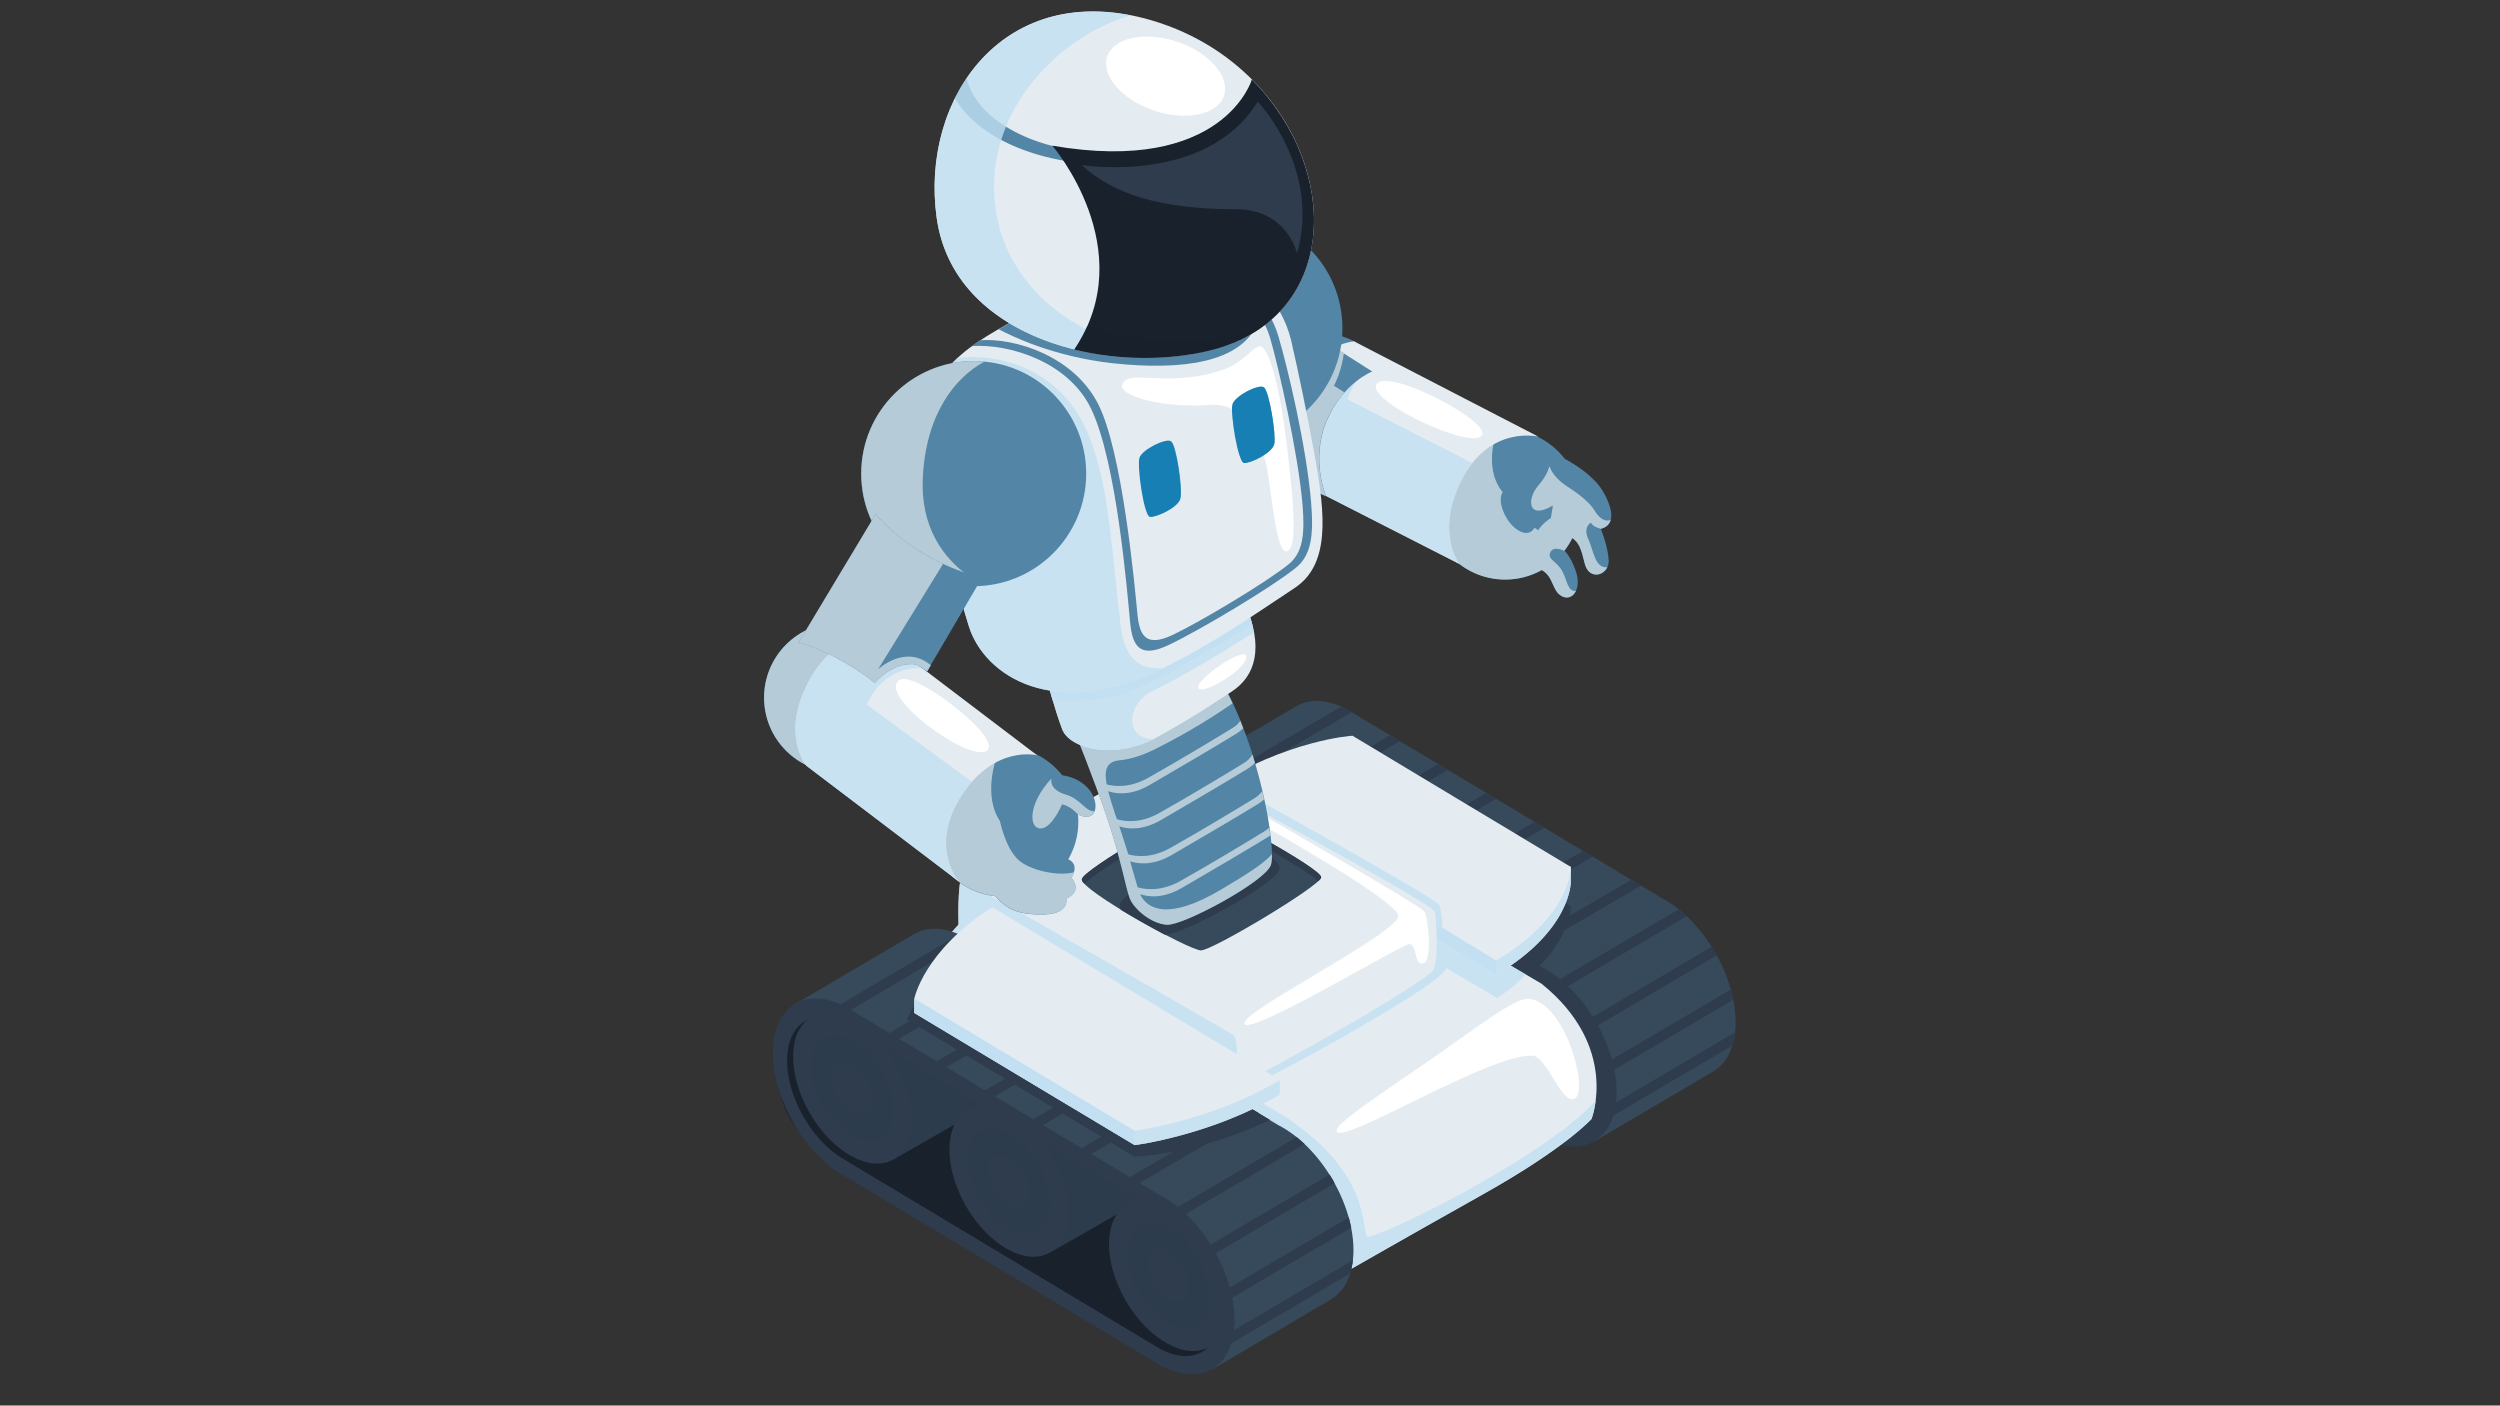 <?xml version="1.0" encoding="utf-8"?>
<!-- Generator: Adobe Illustrator 22.0.0, SVG Export Plug-In . SVG Version: 6.00 Build 0)  -->
<svg version="1.1" id="Layer_1" xmlns="http://www.w3.org/2000/svg" xmlns:xlink="http://www.w3.org/1999/xlink" x="0px" y="0px"
	 viewBox="0 0 1366 768" style="enable-background:new 0 0 1366 768;" xml:space="preserve">
<rect x="0" y="0" width="1366" height="768" fill="#333333" stroke="none"/>
<style type="text/css">
	.st0{fill:#19212C;}
	.st1{fill:#2E3C4D;}
	.st2{opacity:0.3;fill:#2E3C4D;}
	.st3{fill:#364A5B;}
	.st4{fill:#5385A6;}
	.st5{fill:#B5CBD8;}
	.st6{fill:#E4ECF1;}
	.st7{opacity:0.8;fill:#C2E0F2;}
	.st8{fill:#FFFFFF;}
	.st9{fill:#177FB3;}
	.st10{opacity:0.6;fill:#177FB3;}
	.st11{opacity:0.5;fill:#19212C;}
</style>
<g>
	<g>
		<path class="st0" d="M907.3,574.1L713.8,395.2l-72,37.9c0,0-28.8,45.1,23.2,77.2c47.3,29.2,187.5,112.3,187.5,112.3l22.5-8.3
			L907.3,574.1z"/>
		<g>
			<path class="st1" d="M758.5,421.9c-12.4-21.5-32.9-32.9-45.8-25.4l-60.6,34.7L697,509l60.6-34.7
				C770.5,466.8,770.9,443.4,758.5,421.9z"/>
			<path class="st2" d="M758.5,421.9c-12.4-21.5-32.9-32.9-45.8-25.4l-60.6,34.7L697,509l60.6-34.7
				C770.5,466.8,770.9,443.4,758.5,421.9z"/>
			<path class="st1" d="M652.1,431.2c-12.9,7.4-13.3,30.9-0.9,52.4c12.4,21.5,32.9,32.9,45.8,25.4c12.9-7.4,13.3-30.9,0.9-52.4
				C685.5,435.1,664.9,423.7,652.1,431.2z"/>
			<path class="st2" d="M658.7,442.7c-9.1,5.2-9.3,21.7-0.6,36.8c8.7,15.1,23.2,23.1,32.2,17.9c9.1-5.2,9.3-21.7,0.6-36.8
				C682.2,445.5,667.8,437.5,658.7,442.7z"/>
			<path class="st1" d="M666.8,456.6c-4.5,2.6-4.6,10.7-0.3,18.1c4.3,7.4,11.4,11.4,15.8,8.8c4.5-2.6,4.6-10.7,0.3-18.1
				C678.3,458,671.2,454.1,666.8,456.6z"/>
		</g>
		<g>
			<path class="st1" d="M844,472.8c-12.4-21.5-32.9-32.9-45.8-25.4l-60.6,34.7l44.9,77.8l60.6-34.7C856,517.8,856.4,494.3,844,472.8
				z"/>
			<path class="st2" d="M844,472.8c-12.4-21.5-32.9-32.9-45.8-25.4l-60.6,34.7l44.9,77.8l60.6-34.7C856,517.8,856.4,494.3,844,472.8
				z"/>
			<path class="st1" d="M737.5,482.1c-12.9,7.4-13.3,30.9-0.9,52.4c12.4,21.5,32.9,32.9,45.8,25.4c12.9-7.4,13.3-30.9,0.9-52.4
				C770.9,486.1,750.4,474.7,737.5,482.1z"/>
			<path class="st2" d="M744.2,493.7c-9.1,5.2-9.3,21.7-0.6,36.8c8.7,15.1,23.1,23.1,32.2,17.9c9.1-5.2,9.3-21.7,0.6-36.8
				C767.7,496.4,753.3,488.4,744.2,493.7z"/>
			<path class="st1" d="M752.2,507.6c-4.5,2.6-4.6,10.7-0.3,18.1c4.3,7.4,11.4,11.4,15.8,8.8c4.5-2.6,4.6-10.7,0.3-18.1
				C763.8,508.9,756.7,505,752.2,507.6z"/>
		</g>
		<g>
			<path class="st1" d="M824.7,533.6c-12.9,7.4-13.3,30.9-0.9,52.4c12.4,21.5,32.9,32.9,45.8,25.4c12.9-7.4,13.3-30.9,0.9-52.4
				C858.1,537.5,837.6,526.1,824.7,533.6z"/>
			<path class="st2" d="M831.4,545.1c-9.1,5.2-9.3,21.7-0.6,36.8c8.7,15.1,23.1,23.1,32.2,17.9c9.1-5.2,9.3-21.7,0.6-36.8
				C854.9,547.9,840.5,539.9,831.4,545.1z"/>
			<path class="st1" d="M839.4,559.1c-4.5,2.6-4.6,10.7-0.3,18.1c4.3,7.4,11.4,11.4,15.8,8.8c4.5-2.6,4.6-10.7,0.3-18.1
				C851,560.4,843.9,556.5,839.4,559.1z"/>
		</g>
		<g>
			<path class="st3" d="M936,585.5c16-9.3,16.5-38.4,1.1-65.1c-8.1-14-19-24.6-29.8-30.1l-171.8-103c-9.8-5-19.5-5.9-27.1-1.5
				l-65,38.2l24.5,4.8L853,540.2c0,0,28.4,26,25.2,57.9l-7.2,25.6L936,585.5z"/>
			<path class="st1" d="M872.1,558.5c-8.1-14-19-24.6-29.8-30.1l-171.8-103c-9.8-5-19.5-5.9-27.2-1.5c-16,9.3-16.5,38.4-1.1,65.1
				c7.7,13.4,17.9,23.6,28.3,29.3l171.8,103c10.3,5.7,20.7,7,28.7,2.3C887,614.4,887.5,585.3,872.1,558.5z M865.5,614.2
				c-6.5,3.7-14.9,2.7-23.2-1.9l-171.8-103c-8.3-4.6-16.4-12.8-22.6-23.5c-12.4-21.5-12-44.9,0.9-52.4c6.1-3.5,13.9-2.8,21.8,1.2
				l171.8,103c8.7,4.4,17.5,13,24,24.3C878.8,583.3,878.4,606.8,865.5,614.2z"/>
			<g>
				<polygon class="st1" points="697.4,444.6 764.9,404.9 759.6,401.7 692.7,441.1 				"/>
				<polygon class="st1" points="827.8,524 896.7,483.9 891.4,480.7 823,520.5 				"/>
				<path class="st1" d="M738.5,389.1l-3.1-1.9c-0.8-0.4-1.7-0.8-2.5-1.2l-69.4,40.9l1.7,1.3l2.6,0.5l1.7,1L738.5,389.1z"/>
				<path class="st1" d="M921.6,500.6c-1.4-1.3-2.9-2.6-4.3-3.8l-68.6,40.4l2.6,2l1.7,1c0,0,0.2,0.2,0.5,0.5L921.6,500.6z"/>
				<polygon class="st1" points="817.6,436.4 812.3,433.2 742.7,473.8 748,477 				"/>
				<polygon class="st1" points="791.2,420.6 785.9,417.4 716.4,458 721.7,461.2 				"/>
				<path class="st1" d="M947,546.3c-0.4-1.8-0.8-3.7-1.3-5.6l-68.7,40.4c0.4,1.9,0.7,3.8,1,5.8L947,546.3z"/>
				<polygon class="st1" points="844,452.2 838.6,449 769,489.6 774.3,492.8 				"/>
				<path class="st1" d="M946.5,571.3c0.7-2.2,1.2-4.7,1.5-7.2l-72.2,42.5l-1.2,4.3l2.1,1.5L946.5,571.3z"/>
				<path class="st1" d="M867.3,558.1l4.2,3.1l66.5-39.2c-0.3-0.6-0.6-1.2-0.9-1.8c-0.6-1-1.2-2-1.8-2.9L867,557.6
					C867.1,557.8,867.2,557.9,867.3,558.1z"/>
				<polygon class="st1" points="870.3,468.1 865,464.9 795.3,505.5 800.6,508.7 				"/>
			</g>
			<path class="st1" d="M858.3,495L739,423.2c0,0-22.9,1.3-54,15.8l152.9,92C858.7,511.8,858.3,495,858.3,495z"/>
		</g>
	</g>
	<g>
		<g>
			<path class="st4" d="M875.8,268.4c-4.9-8.4-15.5-14.8-20.8-17.7c-7.5-9.7-19.2-16.1-32.5-16.1c-22.6,0-41,18.3-41,41
				c0,22.6,18.3,41,41,41c7.3,0,14.1-1.9,20-5.2c6.6,3.7,5.5,11.2,10.8,14.2c5.5,3.2,11-3.2,7.9-13c-2-6.1-4.6-10-6.4-11.7
				c1.7-2.2,3.2-4.5,4.4-7c3.6,2.5,4.8,5.7,6.8,14c2.4,9.8,13.4,6.3,13-1.6c-0.4-7.9-4.3-17.3-4.3-17.3
				C881.7,287.3,882.5,279.8,875.8,268.4z"/>
			<path class="st5" d="M869.3,285.6c1.3,2.6,5.4,3.3,5.4,3.3c2.9-0.7,4.7-2.4,5.4-4.9c-2.7,1.4-6.1-0.6-8.4-4.4
				c-2.9-4.7-7.1-8.4-15.5-13.9c-8.4-5.5-9.5-11-9.5-11c-0.5,1-0.8,2-1.1,2.9c-0.9,1.9-2.4,4.7-5,7.6c-6.6,7.6-5.8,19.2,7.9,11
				l-1.1,6.8c0,0-5,3.3-6.9,6.7c-1.2-0.7-2-1.4-2-1.4c-3.4,6.3-12.1,1.6-16.3-7.1c-4.2-8.7-1.1-12.3-1.1-12.3
				c-9.7-11.3-4.5-28.9-4.5-28.9l-7-3.2c-16.4,5.4-28.2,20.7-28.2,38.9c0,22.6,18.3,41,41,41c7.3,0,14.1-1.9,20-5.2
				c6.6,3.7,5.5,11.2,10.8,14.2c3.2,1.8,6.3,0.5,7.9-2.8c-4.4,0.4-4.7-5.2-7.2-10.3c-2.9-6-8.7-6.8-6.8-10.8
				c1.8-3.9,7.6-0.8,7.6-0.8c1.7-2.2,3.2-4.5,4.4-7c3.6,2.5,4.8,5.7,6.8,14c2,8.2,10,7.1,12.3,1.9c-6.8,0.8-7.5-9.4-10.4-15.4
				C864.8,287.7,869.3,285.6,869.3,285.6z"/>
		</g>
		<path class="st4" d="M761.8,222.8c0,22.6-18.3,41-41,41c-22.6,0-41-18.3-41-41c0-22.6,18.3-41,41-41
			C743.5,181.8,761.8,200.2,761.8,222.8z"/>
		<g>
			<path class="st6" d="M840.6,238.6l-100.8-52.1c0,0-23.7,2-37.3,31c-12.6,26.8,0.5,42.5,0.5,42.5l94.3,48.1
				c0,0-13.5-17.6,1.6-46.5C814.4,232.1,840.6,238.6,840.6,238.6z"/>
			<path class="st7" d="M804.5,253l-68.1-34.7c2-7.5,7.5-13.4,7.5-13.4l-31.9,12.2l-12,37.4c1.5,3.6,3.1,5.5,3.1,5.5l94.3,48.1
				c0,0-13.5-17.6,1.6-46.5C800.6,258.4,802.5,255.5,804.5,253z"/>
			<path class="st8" d="M752.9,209.1c-10.1,7.7,47.3,35.7,56.2,29.4C818,232.3,761.8,202.3,752.9,209.1z"/>
		</g>
		<g>
			<path class="st4" d="M728.1,189.2l21.7,13.8c0,0-15.8,5.9-24.8,26.8c-9.1,20.9-0.4,41.4-0.4,41.4l-20.1-9.1l-3.5-42.9
				L728.1,189.2z"/>
			<path class="st5" d="M734.6,214.4l-5.7-3.6c3.3-6.6,4.8-13.4,5.4-17.7l-6.2-3.9l-27.2,29.9l3.5,42.9l20.1,9.1
				c0,0-8.7-20.5,0.4-41.4C727.7,223.3,731.2,218.3,734.6,214.4z"/>
			<path class="st4" d="M733.5,179.3c0,33.9-27.5,61.5-61.5,61.5c-33.9,0-61.5-27.5-61.5-61.5c0-33.9,27.5-61.5,61.5-61.5
				C706,117.9,733.5,145.4,733.5,179.3z"/>
		</g>
	</g>
	<g>
		<path class="st6" d="M734,695.8c0,0,31.5-18.1,76.4-43.3c45.3-25.4,59.2-41.1,59.2-41.1s15.6-39.3-27.3-73.9L663.9,432.7
			c0,0-20.5-1.6-48.1,13.4c-27.6,15-57.5,33.1-81.9,50.4c-18.5,13.2-26.8,33.1-26.8,33.1L734,695.8z"/>
		<path class="st8" d="M835.2,545.7c-7.5-0.7-30.9,17.6-54.4,33.9c-26.2,18.1-52.1,34.7-50.4,38.6c3.2,7.5,82.7-42.2,106.8-41.4
			c8.4,0.3,16.5,28.4,23.6,23.2C867.9,595,855.3,547.7,835.2,545.7z"/>
		<path class="st7" d="M810.4,652.5c45.3-25.4,59.2-41.1,59.2-41.1s1.5-3.7,2.3-9.9c-30,32.6-122.2,76.7-124.8,74.1
			c-2.6-2.6,0-18.9-15.8-39.4c-16.7-21.7-43.1-34.1-43.1-34.1l-54.6,11l15,20.2l85.3,62.5C734,695.8,765.5,677.7,810.4,652.5z"/>
		<path class="st7" d="M833.6,532.4l-169.7-99.8c0,0-20.5-1.6-48.1,13.4c-27.6,15-57.5,33.1-81.9,50.4c-9.6,6.8-16.4,15.5-20.8,22.2
			L682,594.2c0,0,26.8-13.1,60.4-32.6c33.6-19.4,46.2-28.4,47.8-32.6l27.8,16.3C818,545.3,827.5,539.6,833.6,532.4z"/>
	</g>
	<g>
		<path class="st6" d="M662,438.2l155.5,94.5c41.5-24.7,40.8-51.1,40.8-51.1v-7.9L662,430.3V438.2z"/>
		<path class="st7" d="M662,438.2l155.5,94.5c41.5-24.7,40.8-51.1,40.8-51.1v-7.9L662,430.3V438.2z"/>
		<polygon class="st7" points="817.5,524.8 817.5,532.7 662,438.2 756.1,468.1 		"/>
		<path class="st6" d="M662,430.3l155.5,94.5c41.5-24.7,40.8-51.1,40.8-51.1L739,402C739,402,704.1,404,662,430.3z"/>
		<path class="st7" d="M684.1,443.7l104,63.2c-0.1-5.6-0.8-11.2-1.9-12.6c-3.4-4.5-96.9-56.2-96.9-56.2L684.1,443.7z"/>
	</g>
	<g>
		<path class="st6" d="M661,428.2c7.5,4,121.9,65.7,122.9,69.9c1.1,4.2,2.1,25.2-0.5,31.5c-2.6,6.3-94.1,58.1-100.3,59.4
			c-5.3,1.1-128.2-76.7-130.8-78.3c-2.6-1.6-12.6-9.5-28.4,0c0,0-1-22.1,1.1-30.5c2.1-8.4,84-50.4,91.4-55.1
			C623.7,420.3,647.3,420.8,661,428.2z"/>
		<path class="st8" d="M687.8,449.7c0,0,74.1,41.5,76.2,50.4c2.1,8.9-87.2,53.1-84,59.4c3.2,6.3,85.1-43.1,89.8-43.6
			c4.7-0.5,2.6,12.1,7.9,10.5c5.3-1.6,2.6-25.2,0.5-28.4c-2.1-3.1-88.8-53-88.8-53L687.8,449.7z"/>
		<g>
			<path class="st7" d="M675.3,595.7c0,0,0-0.1,0-0.1C675.2,595.8,675.2,595.8,675.3,595.7z"/>
			<path class="st7" d="M673.7,565.4c-1.6-1.2-113.1-65.4-135.1-77.3c-7.5-4.1-10.7-7.5-11.8-10.4c-1,1-1.7,1.8-1.8,2.5
				c-2.1,8.4-1.1,30.5-1.1,30.5c15.8-9.5,25.7-1.6,28.4,0c2.3,1.4,96.7,61.1,123.8,75.3C675.7,575.7,676.4,567.4,673.7,565.4z"/>
		</g>
		<g>
			<path class="st3" d="M591.1,480.4c-0.6,6.1,58.8,38.9,65.1,38.9c6.3,0,65.1-35.2,65.7-39.9c0.5-4.7-61.5-38.3-66.2-38.3
				C651,441.1,591.7,475.2,591.1,480.4z"/>
			<path class="st1" d="M673.3,460.2c-8.7,0.4-61.5,27.2-61.5,34.3c0,0.8,0.2,1.7,0.6,2.6c7.7,4.7,16.4,9.6,24,13.6
				c10.9-0.3,62.8-28.8,62.8-36.2C699.3,468.9,682,459.8,673.3,460.2z"/>
			<path class="st1" d="M655.7,445.4c4.3,0,54.9,27.2,64.6,36.1c1-0.9,1.6-1.7,1.6-2.1c0.5-4.7-61.5-38.3-66.2-38.3
				c-4.7,0-64.1,34.1-64.6,39.4c-0.1,0.6,0.4,1.4,1.4,2.4C601.3,474,651.4,445.4,655.7,445.4z"/>
		</g>
	</g>
	<g>
		<path class="st0" d="M698.5,698.6L505,519.7l-72,37.9c0,0-28.8,45.1,23.2,77.2C503.5,663.9,643.8,747,643.8,747l22.5-8.3
			L698.5,698.6z"/>
		<g>
			<path class="st1" d="M549.7,546.4c-12.4-21.5-32.9-32.9-45.8-25.4l-60.6,34.7l44.9,77.8l60.6-34.7
				C561.7,591.3,562.1,567.8,549.7,546.4z"/>
			<path class="st2" d="M549.7,546.4c-12.4-21.5-32.9-32.9-45.8-25.4l-60.6,34.7l44.9,77.8l60.6-34.7
				C561.7,591.3,562.1,567.8,549.7,546.4z"/>
			<path class="st1" d="M443.3,555.7c-12.9,7.4-13.3,30.9-0.9,52.4c12.4,21.5,32.9,32.9,45.8,25.4c12.9-7.4,13.3-30.9,0.9-52.4
				C476.7,559.6,456.2,548.2,443.3,555.7z"/>
			<path class="st2" d="M449.9,567.2c-9.1,5.2-9.3,21.7-0.6,36.8c8.7,15.1,23.2,23.1,32.2,17.9c9.1-5.2,9.3-21.7,0.6-36.8
				C473.4,570,459,562,449.9,567.2z"/>
			<path class="st1" d="M458,581.1c-4.5,2.6-4.6,10.7-0.3,18.1c4.3,7.4,11.4,11.4,15.8,8.8c4.5-2.6,4.6-10.7,0.3-18.1
				C469.5,582.5,462.4,578.6,458,581.1z"/>
		</g>
		<g>
			<path class="st1" d="M635.2,597.3c-12.4-21.5-32.9-32.9-45.8-25.4l-60.6,34.7l44.9,77.8l60.6-34.7
				C647.2,642.3,647.6,618.8,635.2,597.3z"/>
			<path class="st2" d="M635.2,597.3c-12.4-21.5-32.9-32.9-45.8-25.4l-60.6,34.7l44.9,77.8l60.6-34.7
				C647.2,642.3,647.6,618.8,635.2,597.3z"/>
			<path class="st1" d="M528.7,606.6c-12.9,7.4-13.3,30.9-0.9,52.4c12.4,21.5,32.9,32.9,45.8,25.4c12.9-7.4,13.3-30.9,0.9-52.4
				C562.1,610.5,541.6,599.2,528.7,606.6z"/>
			<path class="st2" d="M535.4,618.2c-9.1,5.2-9.3,21.7-0.6,36.8c8.7,15.1,23.2,23.1,32.2,17.9c9.1-5.2,9.3-21.7,0.6-36.8
				C558.9,620.9,544.5,612.9,535.4,618.2z"/>
			<path class="st1" d="M543.5,632.1c-4.5,2.6-4.6,10.7-0.3,18.1c4.3,7.4,11.4,11.4,15.8,8.8c4.5-2.6,4.6-10.7,0.3-18.1
				C555,633.4,547.9,629.5,543.5,632.1z"/>
		</g>
		<g>
			<path class="st1" d="M615.9,658.1c-12.9,7.4-13.3,30.9-0.9,52.4c12.4,21.5,32.9,32.9,45.8,25.4c12.9-7.4,13.3-30.9,0.9-52.4
				C649.3,662,628.8,650.6,615.9,658.1z"/>
			<path class="st2" d="M622.6,669.6c-9.1,5.2-9.3,21.7-0.6,36.8c8.7,15.1,23.1,23.1,32.2,17.9c9.1-5.2,9.3-21.7,0.6-36.8
				C646.1,672.4,631.7,664.4,622.6,669.6z"/>
			<path class="st1" d="M630.6,683.6c-4.5,2.6-4.6,10.7-0.3,18.1c4.3,7.4,11.4,11.4,15.8,8.8c4.5-2.6,4.6-10.7,0.3-18.1
				C642.2,684.9,635.1,681,630.6,683.6z"/>
		</g>
		<g>
			<path class="st3" d="M727.2,710c16-9.3,16.5-38.4,1.1-65.1c-8.1-14-19-24.6-29.8-30.1l-171.8-103c-9.8-5-19.5-5.9-27.1-1.5
				l-65,38.2l24.5,4.8l185.2,111.5c0,0,28.4,26,25.2,57.9l-7.2,25.6L727.2,710z"/>
			<path class="st1" d="M663.3,683c-8.1-14-19-24.6-29.8-30.1l-171.8-103c-9.8-5-19.5-5.9-27.1-1.5c-16,9.3-16.5,38.4-1.1,65.1
				c7.7,13.4,17.9,23.6,28.3,29.3l171.8,103c10.3,5.7,20.7,6.9,28.7,2.3C678.2,738.9,678.7,709.7,663.3,683z M656.7,738.7
				c-6.5,3.7-14.9,2.7-23.2-1.9l-171.8-103c-8.3-4.6-16.5-12.8-22.6-23.5c-12.4-21.5-12-44.9,0.9-52.4c6.1-3.5,13.9-2.8,21.8,1.2
				l171.8,103c8.7,4.4,17.5,13,24,24.3C670,707.8,669.6,731.3,656.7,738.7z"/>
			<g>
				<polygon class="st1" points="488.6,569.1 556.1,529.4 550.8,526.2 483.9,565.6 				"/>
				<polygon class="st1" points="619,648.5 687.9,608.3 682.6,605.1 614.2,645 				"/>
				<path class="st1" d="M529.8,513.6l-3.1-1.9c-0.8-0.4-1.7-0.8-2.5-1.2l-69.4,40.9l1.7,1.3l2.6,0.5l1.7,1L529.8,513.6z"/>
				<path class="st1" d="M712.8,625.1c-1.4-1.3-2.9-2.6-4.3-3.8l-68.6,40.4l2.6,2l1.7,1c0,0,0.2,0.2,0.5,0.5L712.8,625.1z"/>
				<polygon class="st1" points="608.8,560.9 603.5,557.7 533.9,598.3 539.2,601.5 				"/>
				<polygon class="st1" points="582.4,545.1 577.1,541.9 507.6,582.4 512.9,585.6 				"/>
				<path class="st1" d="M738.3,670.8c-0.4-1.8-0.8-3.7-1.3-5.6l-68.7,40.4c0.4,1.9,0.7,3.8,1,5.8L738.3,670.8z"/>
				<polygon class="st1" points="635.2,576.7 629.8,573.5 560.2,614.1 565.5,617.3 				"/>
				<path class="st1" d="M737.7,695.8c0.7-2.2,1.2-4.6,1.5-7.2L667,731.1l-1.2,4.3l2.1,1.5L737.7,695.8z"/>
				<path class="st1" d="M658.5,682.6l4.2,3.1l66.5-39.2c-0.3-0.6-0.6-1.2-0.9-1.8c-0.6-1-1.2-2-1.8-2.9l-68.3,40.2
					C658.3,682.2,658.4,682.4,658.5,682.6z"/>
				<polygon class="st1" points="661.5,592.5 656.2,589.3 586.5,630 591.8,633.2 				"/>
			</g>
			<path class="st1" d="M530.3,513.9c-26.7,21.1-34.7,43.2-34.7,43.2L619.8,632c31.6-1.9,60-13.4,74.1-20.1L530.3,513.9z"/>
		</g>
	</g>
	<g>
		<path class="st6" d="M499.6,545.6v7.9L620,625.7c0,0,41.7-5.3,79.3-27.6v-7.9L499.6,545.6z"/>
		<path class="st7" d="M499.6,545.6v7.9L620,625.7c0,0,41.7-5.3,79.3-27.6v-7.9L499.6,545.6z"/>
		<polygon class="st7" points="620,617.8 620,625.7 499.6,553.5 499.6,545.6 		"/>
		<path class="st6" d="M542.2,495.7c-37.5,23.8-42.6,49.9-42.6,49.9L620,617.8c0,0,41.7-5.3,79.3-27.6L542.2,495.7z"/>
	</g>
	<g>
		<g>
			<path class="st4" d="M587.2,399.6c0,0,10.5,25.7,17.9,47.8c7.4,22.1,10,37.3,12.1,43.1c2.1,5.8,11.6,14.2,20.5,14.7
				c8.9,0.5,53.6-23.6,56.7-32.6c3.2-8.9-6.3-65.1-27.3-100.9L587.2,399.6z"/>
			<path class="st5" d="M667.8,485.7c-29.9,17.9-41.2,10.8-44.9,2.8c3.7,1.4,11.9,3,22.8-3.3c15-8.7,37.8-22.1,47-27.8
				c0.5-0.3,1-0.6,1.4-0.9c-0.2-1.4-0.4-2.8-0.6-4.3c-0.7,0.6-1.4,1.3-2.4,1.9c-8.1,5-30.7,18.6-46.2,27.3
				c-11.1,6.2-20,4.4-23.3,3.4c-1-3.4-2.3-8.1-4.1-14.2c3.8,1.3,11.9,2.8,22.7-3.4c15-8.7,37.8-22.1,47-27.8
				c1.5-0.9,2.6-1.8,3.5-2.6c-0.3-1.5-0.7-3-1-4.6c-0.9,1.3-2.1,2.6-4,3.8c-8.1,5-30.7,18.6-46.2,27.3c-10.9,6.1-19.6,4.5-23,3.5
				c-1.4-4.5-3-9.6-4.9-15.3c3.8,1.3,11.9,2.8,22.7-3.4c15-8.7,37.8-22.1,47-27.8c2-1.2,3.4-2.4,4.4-3.5c-0.4-1.5-0.9-3-1.4-4.6
				c-0.8,1.6-2.2,3.2-4.6,4.7c-8.1,5-30.7,18.6-46.2,27.3c-11,6.2-19.8,4.5-23.2,3.4c-0.3-1-0.6-1.9-1-2.9
				c-1.6-4.8-2.9-8.9-3.8-12.4c3.7,1.3,11.9,2.9,22.7-3.4c15-8.7,37.8-22.1,47-27.8c1.8-1.1,3.1-2.2,4.1-3.2c-0.5-1.4-1-2.7-1.6-4.1
				c-0.8,1.3-2.1,2.7-4.1,3.9c-8.1,5-30.7,18.6-46.2,27.3c-10.5,5.9-19,4.6-22.7,3.6c-1.6-8.8,0.4-12.5,7.2-13.2
				c6.4-0.6,13.3-3,20.5-6.7c17.6-8.9,30.5-17.1,41.1-24.4c-2-4.3-4.2-8.5-6.5-12.4l-79.8,27.8c0,0,10.5,25.7,17.9,47.8
				c7.4,22.1,10,37.3,12.1,43.1c2.1,5.8,11.6,14.2,20.5,14.7c8.9,0.5,53.6-23.6,56.7-32.6c0.4-1.2,0.6-3.2,0.6-6
				C690.2,472.2,680.7,478,667.8,485.7z"/>
		</g>
		<g>
			<path class="st6" d="M572,371.2c0,0,4.2,16.3,8.4,27.3c4.2,11,29.4,16.8,52,4.2c22.6-12.6,27.3-16.3,40.4-24.7
				c13.1-8.4,18.4-24.2,6.8-49.5L572,371.2z"/>
			<path class="st7" d="M679.6,328.5L572,371.2c0,0,4.2,16.3,8.4,27.3c4.1,10.7,27.7,16.4,49.7,5.4c-16.1-0.5-14.6-19.9,0.7-26.9
				c15.2-6.9,44.6-25.3,54.4-31.5C684.3,340.4,682.5,334.7,679.6,328.5z"/>
			<path class="st7" d="M623.4,375.4c19.2-9.2,48.2-26.3,60.9-34c-1-4-2.6-8.3-4.7-12.9L572,371.2c0,0,1.3,5.2,3.2,11.6
				C588.8,384.2,608.7,382.4,623.4,375.4z"/>
			<path class="st8" d="M681,358.8c0-6.3-26.8,11.6-26.3,16.8C655.2,380.9,681,366.2,681,358.8z"/>
		</g>
	</g>
	<g>
		<path class="st6" d="M554.6,174.7c-27.8,15.8-56.7,30.9-46.7,79.3c10,48.4,16.5,72.1,21.5,88.2c8.4,26.8,46.3,52.2,105.6,23.1
			c27.4-13.4,52-30.5,72.5-44.1c19.1-12.7,16.8-39.4,11-71.4c-4.2-23.2-8.9-46-13.1-64.1c-4.2-18-26.8-60.4-85.1-43.6L554.6,174.7z"
			/>
		<path class="st8" d="M613.2,210.2c-2.1,5.8,21.5,13.1,48.3,11c17.6-1.4,28.4,17.3,31.5,38.9c3.1,21.5,5.3,43.1,10.5,41
			c5.3-2.1,3.7-24.2-0.5-58.8c-4.2-34.7-10.5-53.6-14.7-53.1c-4.2,0.5-8.2,9.3-22.6,13.7C636.3,211.8,616.4,201.3,613.2,210.2z"/>
		<path class="st4" d="M708,310.3c8.4-6.8,9.9-17.5,8.4-35.7c-2.5-30.4-12.9-74.1-17.9-90.9c-6.6-22.3-29.9-44.9-65.4-44.3
			c-4.1,0.6-8.4,1.5-12.9,2.8l-2.4,1.2c41.1-6.7,69.6,18.8,76.2,41.3c4.5,15.3,15.4,63.4,17.7,91.1c1.4,16.7,0,26.4-7.7,32.6
			c-12.1,9.8-47.9,31.2-62.8,38.3c-14.9,7.2-18.5,0.9-19.7-11c-1.4-14.4-8.1-89.6-21.8-115.6c-13.6-25.7-45-35.5-64.1-34.2
			c-1.6,1.1-3.2,2.1-4.7,3.2c20.5-1.4,52.7,8.5,65.1,33.9c14.2,28.9,20,101.4,21.5,117.1c1.3,13.1,5.3,20,21.5,12.1
			C655.5,344.4,694.7,321,708,310.3z"/>
		<path class="st7" d="M635.6,365.1c-12.6,1-21-4.8-23.2-22.8c-6.8-55.7-6.8-104.5-34.7-129.7c-19.8-17.9-42.8-18.3-54.4-17.1
			c-13.4,12.4-21.4,29.5-15.4,58.6c10,48.4,16.5,72.1,21.5,88.2c8.4,26.8,46.3,52.2,105.6,23.1C635.2,365.3,635.4,365.2,635.6,365.1
			z"/>
		<path class="st4" d="M687,176.8c5.7-13.4-24.9-28.3-58.6-36.6c-2.6,0.5-5.3,1.2-8.1,2l-65.7,32.6c-3,1.7-6,3.4-8.9,5.1
			c6.1,3.3,29.6,15,62.5,18.6C646.5,202.6,678.1,197.9,687,176.8z"/>
		<path class="st9" d="M622.6,250.1c-1.4,4.7,2.4,32,5.8,32.3c3.4,0.3,15.2-5,16.5-10c1.3-5-2.2-29.1-5.1-31.2
			C637.1,239.1,624,245.7,622.6,250.1z"/>
		<path class="st9" d="M673.4,220.9c-1.3,4.8,3,31.9,6.4,32.1c3.4,0.2,15.1-5.3,16.4-10.3c1.2-5-2.7-29-5.6-31.1
			C687.6,209.6,674.6,216.4,673.4,220.9z"/>
		<path class="st10" d="M640,241.2c-0.5-0.4-1.4-0.5-2.6-0.3c2.6,6.1,5.1,25.1,3.9,29.4c-1.1,4.3-10,8.8-14.6,9.8
			c0.6,1.4,1.2,2.3,1.8,2.3c3.4,0.3,15.2-5,16.5-10C646.4,267.4,642.9,243.3,640,241.2z"/>
		<path class="st10" d="M690.6,211.7c-0.5-0.4-1.4-0.4-2.5-0.3c2.7,6.1,5.5,24.9,4.5,29.3c-1.1,4.3-9.9,9-14.5,10
			c0.6,1.4,1.2,2.3,1.8,2.3c3.4,0.2,15.1-5.3,16.4-10.3C697.4,237.8,693.5,213.7,690.6,211.7z"/>
	</g>
	<g>
		<path class="st6" d="M629.2,11.1c-80.1-23.5-126.6,42.2-117.4,107.9c9.2,65.8,92.4,86.1,148.9,72.5
			C752.1,169.5,728.5,40.3,629.2,11.1z"/>
		<path class="st4" d="M606.2,89.9c40.3,0,74.4-16,85.4-38.1c-2.4-2.9-4.9-5.6-7.5-8.3c-5.7,22.7-38.4,40.1-77.9,40.1
			c-39.8,0-72.7-17.7-78-40.8c-2.3,3.5-4.5,7.1-6.4,10.9C533.8,74.8,567,89.9,606.2,89.9z"/>
		<path class="st7" d="M652.8,193.2c-65.9,0.2-112.7-42.1-109.5-96.2c2.6-43.6,38.3-78,74.5-88.6c-73-14.3-114.7,48.1-106,110.7
			C520.6,181.8,596.8,203.2,652.8,193.2z"/>
		<path class="st0" d="M684,43.5L684,43.5c0,0-15.4,52.2-109,36.1c0,0,48.8,56.7,12,111.4c24.6,6,51.2,6,73.7,0.6
			C731.7,174.4,733.3,92.8,684,43.5z"/>
		<path class="st1" d="M591.1,90.2c0,0,68.3,11,96.1-34.7c0,0,34.7,36.2,21.5,83c0,0-5.2-24.2-33.6-24.2
			C635.3,114.3,608.5,106.5,591.1,90.2z"/>
		<path class="st11" d="M694.4,174.9c-40.1,20.8-87.3,7.6-100.3,3.2c-1.9,4.3-4.2,8.6-7.1,12.9c24.6,6,51.2,6,73.7,0.6
			C674.6,188.2,685.7,182.4,694.4,174.9z"/>
		<path class="st8" d="M668.8,52.3c-3.5,10.4-20.6,14-38.2,8.1C613,54.5,601.6,41.3,605,30.9c3.5-10.4,20.6-14,38.2-8.1
			C660.8,28.7,672.3,41.9,668.8,52.3z"/>
	</g>
	<g>
		<g>
			<path class="st4" d="M594.5,430.7c-4.3-4.8-10.1-6.5-14.1-7.1c-7.5-9.5-19.1-15.6-32.1-15.6c-22.6,0-41,18.3-41,41
				c0,21.1,16,38.5,36.5,40.7c6.4,7.4,13.1,10.3,26.6,10c14.2-0.4,12.2-8.7,12.2-8.7c9.5-4.3,2.8-11.4,2.8-11.4
				c3.5-5.9,1.2-8.7-1.7-10.1c3.5-6,5.5-13,5.5-20.5c0-1.3-0.1-2.6-0.2-3.9C599.9,450.2,601.2,438,594.5,430.7z"/>
			<path class="st5" d="M582.7,491c9.5-4.3,2.8-11.4,2.8-11.4c0.6-1.1,1-2.1,1.3-3c-8.5,2.3-24.1-0.9-30.5-6.9
				c-7.1-6.7-9.9-21-9.9-21c-9.5-14.2-2-34.5-2-34.5L509,437.6c-1,3.6-1.6,7.4-1.6,11.3c0,21.1,16,38.5,36.5,40.7
				c6.4,7.4,13.1,10.3,26.6,10C584.7,499.2,582.7,491,582.7,491z"/>
			<path class="st5" d="M582.5,434.2c-10-2.9-7.9-8.9-7.9-8.9c-13.4,14.2-12.6,28.4-5.3,27.3c5.8-0.8,11-13.1,11-13.1
				c5,1,8.7,5.6,8.7,5.6c5.1,2.4,8,1,9-1.9C593.2,443.7,590.4,436.5,582.5,434.2z"/>
		</g>
		<g>
			<path class="st4" d="M499.5,381.2c0,22.6-18.3,41-41,41c-22.6,0-41-18.3-41-41c0-22.6,18.3-41,41-41
				C481.1,340.2,499.5,358.5,499.5,381.2z"/>
			<path class="st5" d="M499.5,381.2c0,22.6-18.3,41-41,41c-22.6,0-41-18.3-41-41c0-22.6,18.3-41,41-41
				C481.1,340.2,499.5,358.5,499.5,381.2z"/>
		</g>
		<g>
			<path class="st6" d="M566.7,412.7l-89.3-67.8c0,0-23.7,2-37.3,31c-12.6,26.8,0.5,42.5,0.5,42.5l83,63c0,0-16.1-19.1,1.6-46.5
				C543.5,406.7,566.7,412.7,566.7,412.7z"/>
			<path class="st7" d="M531.1,427.2L473.6,385c9.6-21,27.2-20.1,30.5-19.8l-26.7-20.3c0,0-23.7,2-37.3,31
				c-12.6,26.8,0.5,42.5,0.5,42.5l83,63c0,0-16.1-19.1,1.6-46.5C527.1,432,529.1,429.4,531.1,427.2z"/>
			<path class="st8" d="M491.6,371.5c-12.8,8,36.8,44.6,47.3,38.9C549.4,404.5,500,366.2,491.6,371.5z"/>
		</g>
		<g>
			<path class="st4" d="M593.5,258.8c0,33.9-27.5,61.5-61.5,61.5c-33.9,0-61.5-27.5-61.5-61.5c0-33.9,27.5-61.5,61.5-61.5
				C566,197.3,593.5,224.8,593.5,258.8z"/>
			<path class="st5" d="M537.9,197.6c-1.9-0.2-3.9-0.3-5.8-0.3c-33.9,0-61.5,27.5-61.5,61.5c0,33.9,27.5,61.5,61.5,61.5l-2.4-5.2
				c-14.2-10-26.7-26.9-25.5-53.7C505.8,225.9,522.1,206.1,537.9,197.6z"/>
		</g>
		<g>
			<path class="st4" d="M506.5,366.9l30-51.1c-39.4-10.5-58-34.9-58-34.9L436.4,351c0,0,19.3,4.7,41.6,22.1c0,0,10-12.1,22.9-10
				L506.5,366.9z"/>
			<path class="st5" d="M479.8,365.7l35.5-57.6c-24.9-11.6-36.8-27.2-36.8-27.2L436.4,351c0,0,19.3,4.7,41.6,22.1
				c0,0,10-12.1,22.9-10l5.7,3.8l2-3.4C494.6,351.7,479.8,365.7,479.8,365.7z"/>
		</g>
	</g>
</g>
</svg>
